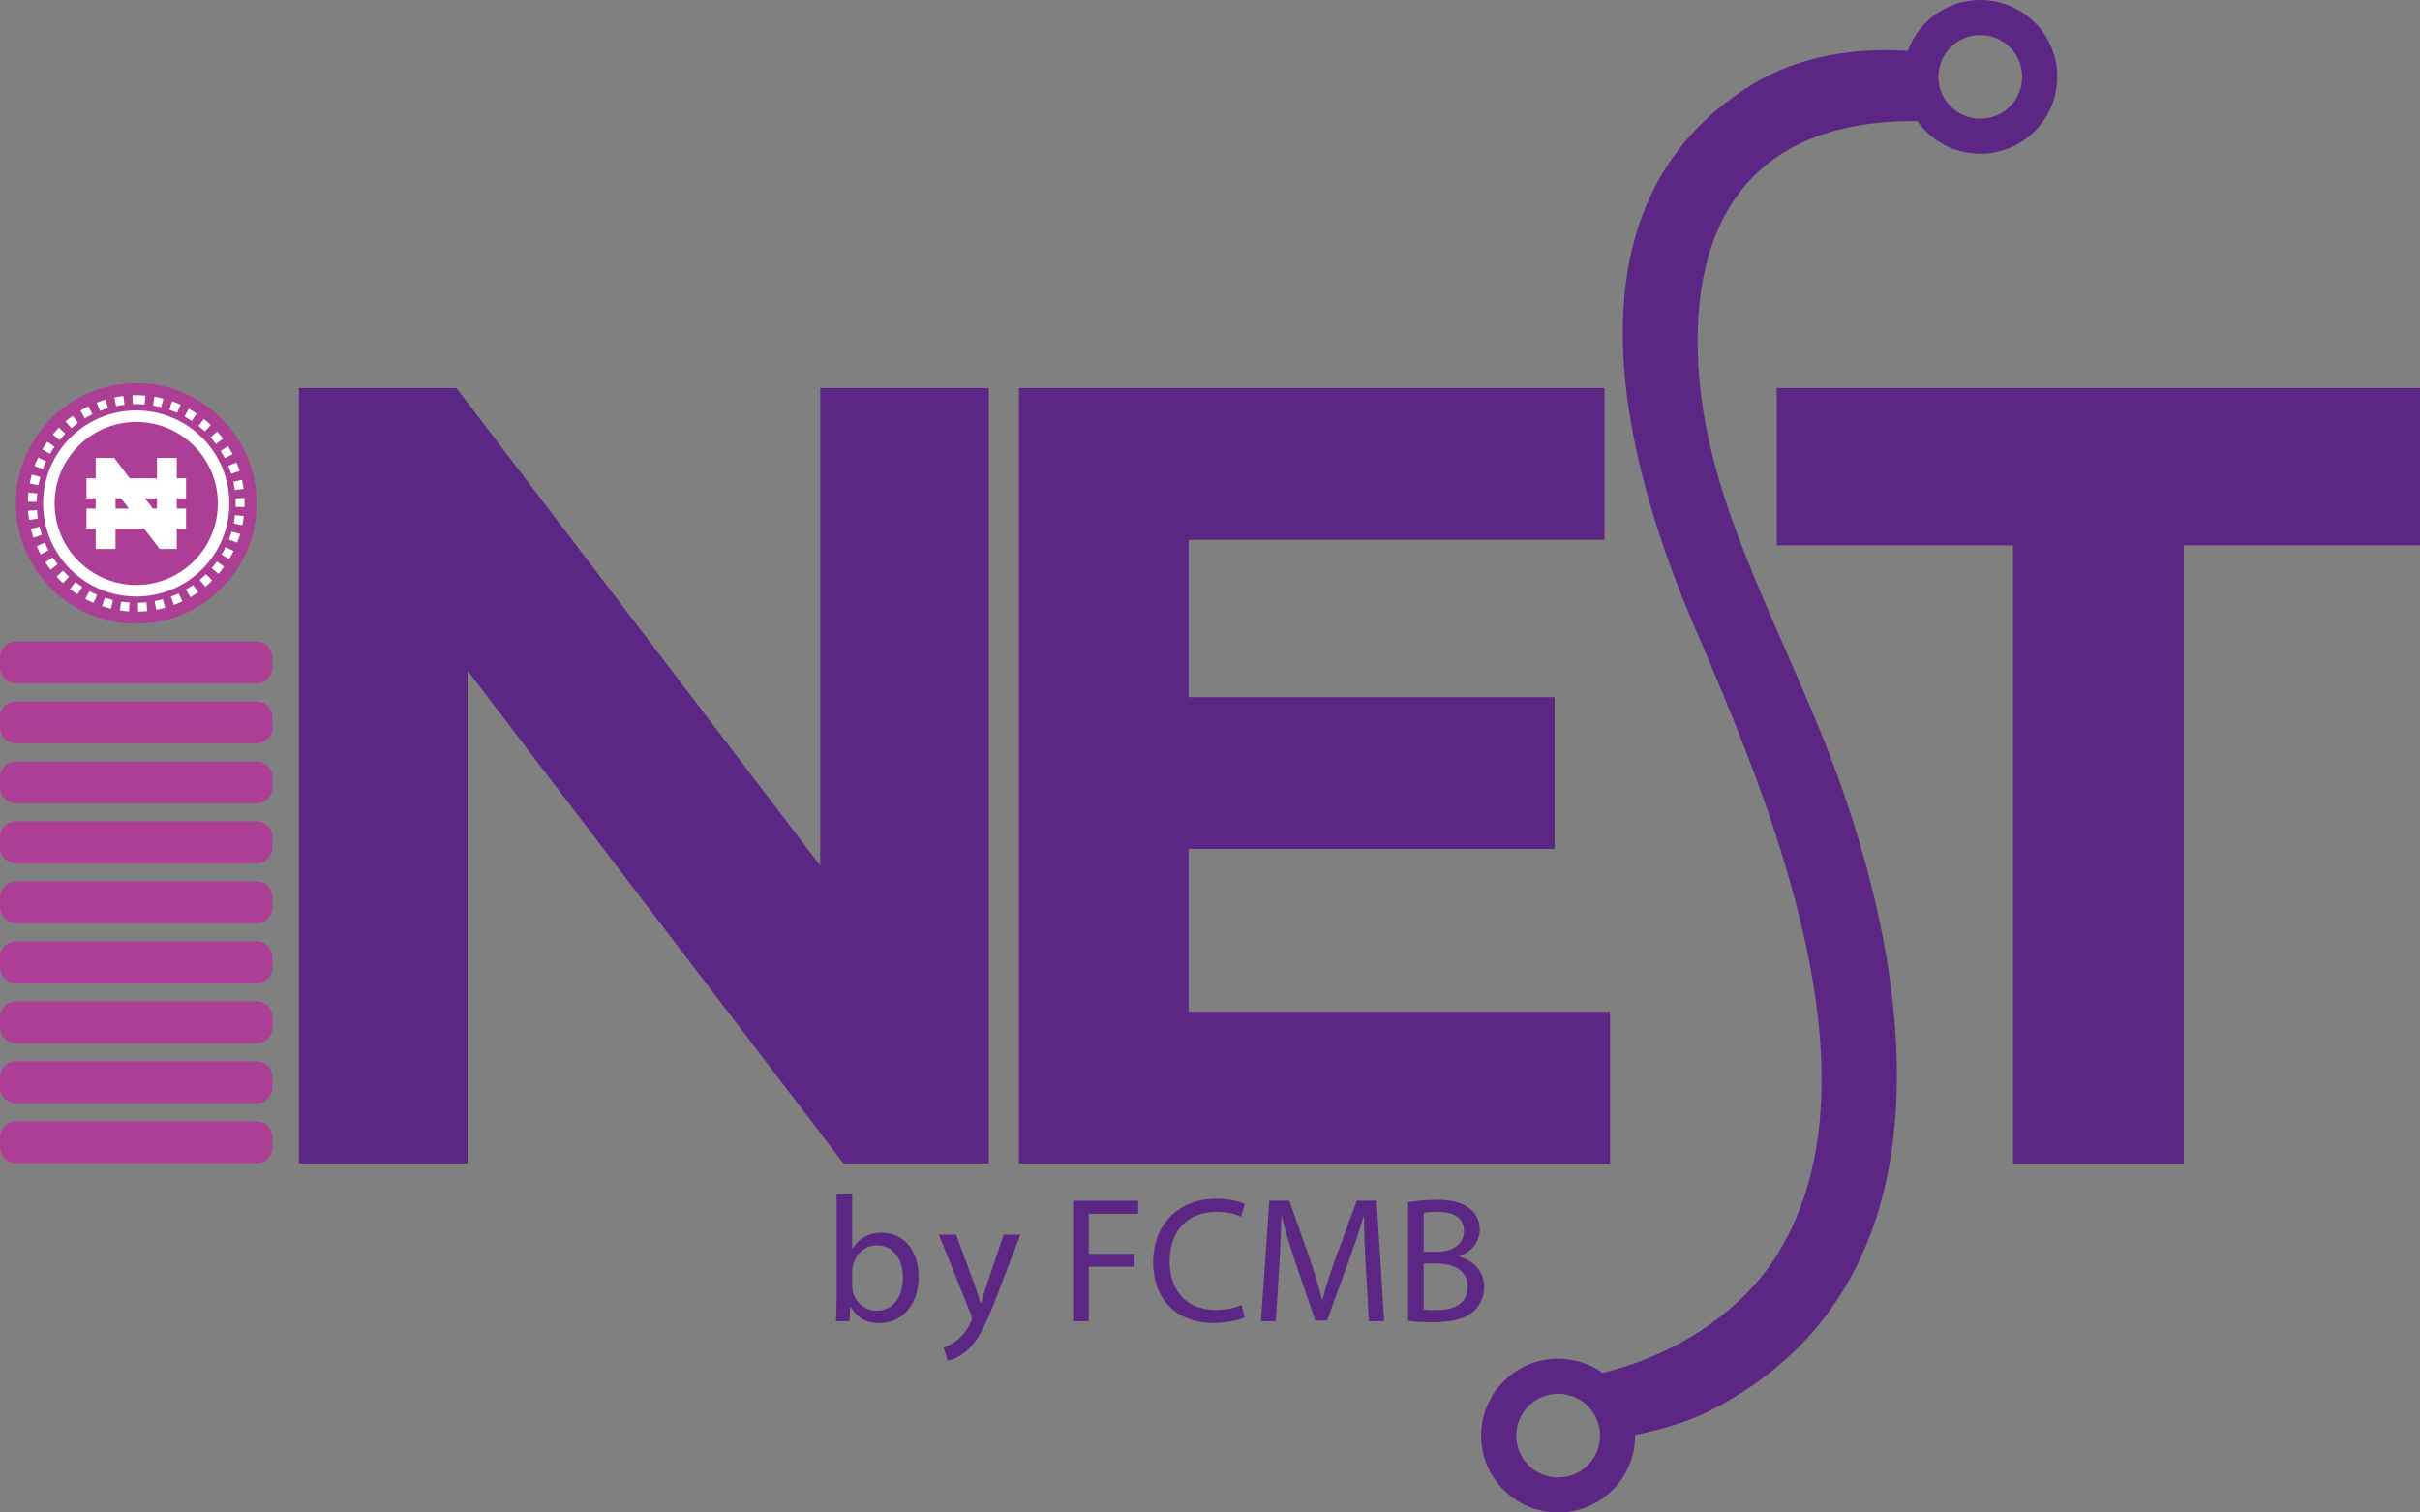 <svg width="64" height="40" viewBox="0 0 64 40" fill="none" xmlns="http://www.w3.org/2000/svg">
<rect x="0" y="0" width="64" height="40" fill="#808080" stroke="none"/>
<g clip-path="url(#clip0)">
<path d="M22.107 34.942C22.116 34.786 22.125 34.554 22.125 34.351V31.585H22.537V33.022H22.547C22.694 32.767 22.959 32.601 23.328 32.601C23.897 32.601 24.299 33.074 24.294 33.769C24.294 34.587 23.778 34.994 23.267 34.994C22.936 34.994 22.67 34.866 22.5 34.564H22.486L22.467 34.942H22.107V34.942ZM22.538 34.024C22.538 34.077 22.548 34.129 22.557 34.176C22.637 34.464 22.879 34.663 23.182 34.663C23.618 34.663 23.878 34.308 23.878 33.784C23.878 33.325 23.641 32.933 23.196 32.933C22.912 32.933 22.647 33.126 22.562 33.443C22.552 33.49 22.538 33.547 22.538 33.613V34.024Z" fill="#5C2684"/>
<path d="M25.284 32.654L25.786 34.006C25.838 34.157 25.895 34.337 25.933 34.474H25.942C25.985 34.337 26.033 34.162 26.089 33.996L26.544 32.654H26.984L26.359 34.285C26.06 35.069 25.857 35.472 25.573 35.718C25.369 35.897 25.166 35.968 25.062 35.987L24.958 35.637C25.062 35.604 25.199 35.538 25.322 35.434C25.436 35.344 25.578 35.183 25.673 34.97C25.692 34.928 25.706 34.894 25.706 34.871C25.706 34.847 25.696 34.815 25.677 34.762L24.83 32.654H25.284Z" fill="#5C2684"/>
<path d="M28.381 31.755H30.1V32.1H28.793V33.16H30V33.5H28.793V34.943H28.381V31.755Z" fill="#5C2684"/>
<path d="M32.917 34.838C32.765 34.913 32.462 34.989 32.074 34.989C31.174 34.989 30.497 34.421 30.497 33.376C30.497 32.379 31.174 31.703 32.164 31.703C32.562 31.703 32.812 31.788 32.921 31.844L32.822 32.18C32.666 32.104 32.443 32.048 32.178 32.048C31.43 32.048 30.933 32.525 30.933 33.362C30.933 34.142 31.383 34.644 32.159 34.644C32.41 34.644 32.666 34.592 32.832 34.511L32.917 34.838Z" fill="#5C2684"/>
<path d="M36.122 33.542C36.098 33.097 36.07 32.563 36.075 32.166H36.061C35.952 32.539 35.819 32.937 35.658 33.377L35.095 34.923H34.783L34.266 33.405C34.115 32.956 33.987 32.545 33.897 32.166H33.887C33.878 32.563 33.855 33.097 33.826 33.575L33.741 34.942H33.348L33.57 31.755H34.096L34.64 33.296C34.773 33.689 34.882 34.039 34.962 34.37H34.977C35.057 34.048 35.171 33.699 35.313 33.296L35.882 31.755H36.407L36.606 34.942H36.204L36.122 33.542Z" fill="#5C2684"/>
<path d="M37.239 31.797C37.419 31.759 37.703 31.731 37.992 31.731C38.404 31.731 38.669 31.802 38.868 31.963C39.033 32.086 39.133 32.275 39.133 32.525C39.133 32.832 38.929 33.102 38.593 33.225V33.235C38.896 33.311 39.251 33.561 39.251 34.034C39.251 34.308 39.142 34.516 38.981 34.672C38.759 34.876 38.398 34.97 37.878 34.97C37.593 34.97 37.376 34.952 37.238 34.932V31.797H37.239ZM37.651 33.102H38.025C38.461 33.102 38.717 32.875 38.717 32.568C38.717 32.194 38.433 32.048 38.016 32.048C37.827 32.048 37.718 32.062 37.651 32.076V33.102ZM37.651 34.63C37.732 34.644 37.851 34.648 37.997 34.648C38.423 34.648 38.816 34.492 38.816 34.029C38.816 33.594 38.442 33.414 37.992 33.414H37.651V34.63Z" fill="#5C2684"/>
<path fill-rule="evenodd" clip-rule="evenodd" d="M3.603 10.134C5.362 10.134 6.787 11.558 6.787 13.314C6.787 15.07 5.361 16.494 3.603 16.494C1.845 16.494 0.419 15.07 0.419 13.314C0.419 11.558 1.844 10.134 3.603 10.134Z" fill="#AC3F95"/>
<path fill-rule="evenodd" clip-rule="evenodd" d="M2.531 14.519H3.055V13.98H3.812L4.224 14.519H4.675V13.98H4.92V13.45H4.675V13.179H4.92V12.649H4.675V12.11H4.151V12.649H3.431L3.02 12.11H2.531V12.649H2.286V13.179H2.531V13.45H2.286V13.98H2.531V14.519ZM3.055 13.45V13.179H3.201L3.408 13.45H3.055ZM4.151 13.179V13.45H4.042L3.835 13.179H4.151Z" fill="white"/>
<path fill-rule="evenodd" clip-rule="evenodd" d="M3.603 11.159C4.795 11.159 5.761 12.123 5.761 13.314C5.761 14.505 4.795 15.47 3.603 15.47C2.411 15.47 1.444 14.505 1.444 13.314C1.444 12.124 2.411 11.159 3.603 11.159ZM3.603 10.855C4.964 10.855 6.066 11.956 6.066 13.315C6.066 14.674 4.964 15.775 3.603 15.775C2.242 15.775 1.14 14.674 1.14 13.315C1.14 11.956 2.242 10.855 3.603 10.855Z" fill="white"/>
<path fill-rule="evenodd" clip-rule="evenodd" d="M3.687 10.454H3.519L3.503 10.456L3.511 10.689C3.564 10.688 3.619 10.685 3.673 10.688C3.725 10.69 3.778 10.696 3.826 10.697L3.844 10.465L3.687 10.454Z" fill="white"/>
<path fill-rule="evenodd" clip-rule="evenodd" d="M5.447 15.189C5.44 15.193 5.432 15.202 5.426 15.208L5.282 15.339L5.395 15.471C5.402 15.481 5.423 15.507 5.433 15.514L5.504 15.455C5.521 15.438 5.603 15.364 5.611 15.353C5.606 15.342 5.58 15.319 5.571 15.31C5.547 15.285 5.462 15.197 5.447 15.189Z" fill="white"/>
<path fill-rule="evenodd" clip-rule="evenodd" d="M2.049 15.717C2.06 15.704 2.1 15.639 2.113 15.62C2.127 15.597 2.168 15.54 2.175 15.521L2.037 15.425C2.028 15.419 2 15.397 1.991 15.394C1.986 15.401 1.855 15.567 1.851 15.58C1.864 15.586 2.017 15.704 2.049 15.717Z" fill="white"/>
<path fill-rule="evenodd" clip-rule="evenodd" d="M4.918 15.59C4.922 15.604 4.966 15.672 4.977 15.692L5.034 15.791C5.049 15.787 5.077 15.768 5.091 15.76C5.108 15.749 5.123 15.739 5.141 15.728C5.16 15.717 5.174 15.706 5.192 15.695C5.208 15.684 5.226 15.67 5.241 15.662C5.233 15.645 5.19 15.589 5.174 15.565L5.107 15.472L4.918 15.59Z" fill="white"/>
<path fill-rule="evenodd" clip-rule="evenodd" d="M4.09 15.896C4.09 15.916 4.126 16.088 4.132 16.125C4.165 16.122 4.345 16.083 4.367 16.07C4.367 16.056 4.31 15.855 4.304 15.848C4.271 15.853 4.232 15.866 4.199 15.873C4.164 15.882 4.128 15.889 4.09 15.896Z" fill="white"/>
<path fill-rule="evenodd" clip-rule="evenodd" d="M0.817 13.986C0.822 14.004 0.871 14.199 0.886 14.219L1.105 14.146C1.103 14.129 1.094 14.108 1.088 14.091L1.044 13.93L0.817 13.986Z" fill="white"/>
<path fill-rule="evenodd" clip-rule="evenodd" d="M0.787 12.788C0.792 12.791 1.004 12.83 1.017 12.829C1.031 12.745 1.056 12.671 1.067 12.613L0.841 12.552C0.831 12.591 0.822 12.627 0.812 12.667C0.802 12.708 0.795 12.748 0.787 12.788Z" fill="white"/>
<path fill-rule="evenodd" clip-rule="evenodd" d="M1.121 11.888L1.221 11.944C1.243 11.957 1.306 11.997 1.325 12.002C1.339 11.966 1.421 11.851 1.442 11.816C1.433 11.806 1.412 11.792 1.395 11.781L1.25 11.682C1.236 11.696 1.13 11.862 1.121 11.888Z" fill="white"/>
<path fill-rule="evenodd" clip-rule="evenodd" d="M2.559 10.65L2.644 10.867C2.713 10.846 2.769 10.818 2.856 10.795L2.79 10.572C2.76 10.573 2.592 10.635 2.559 10.65Z" fill="white"/>
<path fill-rule="evenodd" clip-rule="evenodd" d="M6.038 12.32L6.116 12.529L6.224 12.493C6.244 12.487 6.321 12.464 6.335 12.456C6.33 12.424 6.309 12.371 6.297 12.34C6.289 12.319 6.263 12.241 6.252 12.229L6.038 12.32Z" fill="white"/>
<path fill-rule="evenodd" clip-rule="evenodd" d="M1.397 11.489C1.412 11.505 1.571 11.635 1.576 11.637L1.603 11.608C1.627 11.577 1.693 11.503 1.725 11.476C1.721 11.462 1.697 11.444 1.687 11.433C1.68 11.426 1.674 11.42 1.667 11.413C1.658 11.404 1.653 11.402 1.644 11.393C1.624 11.376 1.577 11.321 1.559 11.312C1.54 11.324 1.44 11.44 1.416 11.467C1.41 11.472 1.402 11.482 1.397 11.489Z" fill="white"/>
<path fill-rule="evenodd" clip-rule="evenodd" d="M1.785 15.293C1.796 15.28 1.818 15.261 1.823 15.25C1.817 15.242 1.818 15.245 1.812 15.24C1.809 15.236 1.807 15.233 1.803 15.229C1.798 15.223 1.789 15.217 1.782 15.21C1.769 15.197 1.757 15.185 1.744 15.172L1.685 15.111C1.68 15.106 1.679 15.106 1.675 15.101C1.668 15.094 1.675 15.098 1.666 15.093L1.497 15.25C1.507 15.268 1.616 15.375 1.645 15.402C1.649 15.406 1.664 15.418 1.669 15.422L1.785 15.293Z" fill="white"/>
<path fill-rule="evenodd" clip-rule="evenodd" d="M2.521 15.839C2.529 15.819 2.562 15.743 2.565 15.729C2.549 15.724 2.481 15.692 2.463 15.683C2.446 15.675 2.429 15.667 2.413 15.658C2.401 15.652 2.378 15.638 2.363 15.635C2.357 15.653 2.345 15.669 2.336 15.688C2.32 15.718 2.26 15.824 2.257 15.842C2.275 15.848 2.293 15.86 2.311 15.869C2.347 15.887 2.447 15.937 2.475 15.944L2.521 15.839Z" fill="white"/>
<path fill-rule="evenodd" clip-rule="evenodd" d="M5.777 15.176C5.798 15.155 5.916 15.009 5.927 14.987C5.917 14.976 5.843 14.926 5.832 14.918C5.803 14.896 5.768 14.875 5.74 14.853C5.729 14.859 5.726 14.866 5.719 14.875L5.599 15.028L5.777 15.176Z" fill="white"/>
<path fill-rule="evenodd" clip-rule="evenodd" d="M4.88 11.018C4.917 11.032 5.039 11.117 5.069 11.132C5.071 11.13 5.071 11.131 5.074 11.128L5.166 10.988C5.174 10.975 5.193 10.951 5.198 10.937C5.177 10.927 5.048 10.836 4.992 10.812C4.988 10.817 4.884 11.005 4.88 11.018Z" fill="white"/>
<path fill-rule="evenodd" clip-rule="evenodd" d="M6.467 13.394V13.235L6.463 13.169L6.23 13.18C6.23 13.216 6.233 13.253 6.233 13.29C6.233 13.326 6.231 13.371 6.232 13.404L6.465 13.409L6.467 13.394Z" fill="white"/>
<path fill-rule="evenodd" clip-rule="evenodd" d="M0.971 14.445C0.988 14.485 1.055 14.634 1.076 14.662C1.088 14.659 1.114 14.643 1.127 14.636C1.145 14.627 1.162 14.617 1.179 14.607C1.214 14.589 1.248 14.57 1.281 14.552C1.275 14.535 1.264 14.518 1.256 14.503L1.208 14.402C1.201 14.387 1.193 14.365 1.184 14.351L0.971 14.445Z" fill="white"/>
<path fill-rule="evenodd" clip-rule="evenodd" d="M1.736 11.146C1.738 11.151 1.737 11.148 1.74 11.152L1.754 11.17C1.76 11.179 1.766 11.183 1.773 11.191C1.795 11.215 1.871 11.31 1.889 11.322L2.04 11.201C2.048 11.195 2.056 11.191 2.062 11.184L1.925 10.997C1.914 11.001 1.746 11.13 1.736 11.146Z" fill="white"/>
<path fill-rule="evenodd" clip-rule="evenodd" d="M1.2 14.87C1.204 14.878 1.201 14.876 1.208 14.886C1.21 14.889 1.213 14.893 1.216 14.897C1.223 14.907 1.227 14.914 1.234 14.923L1.338 15.067C1.352 15.062 1.509 14.935 1.522 14.924C1.518 14.915 1.511 14.909 1.506 14.9L1.393 14.743C1.378 14.75 1.21 14.862 1.2 14.87Z" fill="white"/>
<path fill-rule="evenodd" clip-rule="evenodd" d="M6.273 14.352C6.288 14.309 6.347 14.156 6.35 14.121L6.127 14.058C6.117 14.078 6.088 14.178 6.073 14.218C6.068 14.231 6.057 14.257 6.055 14.269L6.273 14.352Z" fill="white"/>
<path fill-rule="evenodd" clip-rule="evenodd" d="M2.933 16.096C2.939 16.087 2.985 15.884 2.985 15.87C2.974 15.864 2.858 15.835 2.824 15.825C2.808 15.819 2.788 15.811 2.772 15.808L2.701 16.03C2.753 16.041 2.876 16.09 2.933 16.096Z" fill="white"/>
<path fill-rule="evenodd" clip-rule="evenodd" d="M6.181 13.845L6.409 13.889C6.417 13.843 6.449 13.685 6.446 13.649L6.215 13.623C6.213 13.685 6.181 13.814 6.181 13.845Z" fill="white"/>
<path fill-rule="evenodd" clip-rule="evenodd" d="M0.771 13.749L1.001 13.715C0.999 13.681 0.991 13.639 0.987 13.605C0.984 13.566 0.98 13.53 0.978 13.491L0.771 13.507C0.736 13.509 0.739 13.488 0.756 13.636C0.761 13.674 0.766 13.711 0.771 13.749Z" fill="white"/>
<path fill-rule="evenodd" clip-rule="evenodd" d="M6.172 12.741C6.175 12.777 6.198 12.873 6.206 12.934C6.209 12.958 6.207 12.959 6.215 12.96L6.44 12.929C6.44 12.896 6.427 12.838 6.422 12.807C6.415 12.767 6.405 12.728 6.398 12.69L6.172 12.741Z" fill="white"/>
<path fill-rule="evenodd" clip-rule="evenodd" d="M4.6 15.996C4.626 15.991 4.687 15.963 4.713 15.952C4.75 15.937 4.787 15.921 4.824 15.903L4.723 15.693L4.621 15.738C4.593 15.749 4.543 15.772 4.516 15.778L4.6 15.996Z" fill="white"/>
<path fill-rule="evenodd" clip-rule="evenodd" d="M4.55 10.616L4.476 10.834L4.683 10.916L4.777 10.703L4.665 10.656C4.647 10.649 4.563 10.614 4.55 10.616Z" fill="white"/>
<path fill-rule="evenodd" clip-rule="evenodd" d="M6.059 14.785C6.088 14.745 6.122 14.672 6.149 14.626C6.156 14.613 6.171 14.584 6.175 14.571L5.966 14.471C5.954 14.485 5.926 14.549 5.914 14.571L5.859 14.666L6.059 14.785Z" fill="white"/>
<path fill-rule="evenodd" clip-rule="evenodd" d="M5.249 11.263C5.252 11.267 5.25 11.265 5.254 11.268C5.287 11.299 5.336 11.334 5.374 11.371L5.416 11.409C5.427 11.405 5.522 11.298 5.536 11.283C5.55 11.268 5.562 11.255 5.575 11.241C5.568 11.23 5.551 11.218 5.543 11.211C5.538 11.207 5.537 11.205 5.532 11.2L5.394 11.082C5.386 11.088 5.365 11.117 5.358 11.126C5.346 11.142 5.334 11.155 5.321 11.172L5.249 11.263Z" fill="white"/>
<path fill-rule="evenodd" clip-rule="evenodd" d="M2.127 10.863C2.131 10.876 2.233 11.039 2.245 11.062L2.344 11.007C2.363 10.996 2.431 10.965 2.442 10.955L2.338 10.747C2.302 10.761 2.148 10.847 2.127 10.863Z" fill="white"/>
<path fill-rule="evenodd" clip-rule="evenodd" d="M0.915 12.324L1.135 12.405C1.142 12.375 1.163 12.328 1.176 12.3L1.219 12.2L1.009 12.1C0.995 12.119 0.922 12.297 0.915 12.324Z" fill="white"/>
<path fill-rule="evenodd" clip-rule="evenodd" d="M5.571 11.569L5.677 11.698C5.685 11.708 5.703 11.735 5.712 11.742L5.895 11.601C5.888 11.587 5.87 11.564 5.86 11.552C5.846 11.534 5.837 11.524 5.823 11.506C5.814 11.495 5.75 11.422 5.747 11.413C5.729 11.418 5.676 11.475 5.657 11.489L5.571 11.569Z" fill="white"/>
<path fill-rule="evenodd" clip-rule="evenodd" d="M3.409 16.169C3.41 16.166 3.409 16.17 3.411 16.162L3.415 16.111C3.419 16.062 3.421 15.972 3.427 15.935C3.35 15.935 3.272 15.916 3.205 15.912C3.203 15.915 3.205 15.911 3.203 15.918L3.199 15.94C3.194 15.97 3.17 16.136 3.172 16.14C3.179 16.151 3.397 16.168 3.409 16.169Z" fill="white"/>
<path fill-rule="evenodd" clip-rule="evenodd" d="M3.653 16.173H3.722L3.894 16.16L3.871 15.928C3.797 15.936 3.722 15.938 3.647 15.942L3.653 16.173Z" fill="white"/>
<path fill-rule="evenodd" clip-rule="evenodd" d="M4.045 10.725C4.115 10.733 4.194 10.755 4.262 10.77L4.321 10.546C4.303 10.536 4.101 10.493 4.083 10.496L4.045 10.725Z" fill="white"/>
<path fill-rule="evenodd" clip-rule="evenodd" d="M3.023 10.512L3.071 10.74C3.1 10.739 3.225 10.71 3.291 10.706L3.263 10.475C3.192 10.476 3.09 10.504 3.023 10.512Z" fill="white"/>
<path fill-rule="evenodd" clip-rule="evenodd" d="M0.74 13.192V13.268L0.972 13.272C0.972 13.2 0.977 13.118 0.985 13.048L0.752 13.027L0.74 13.192Z" fill="white"/>
<path fill-rule="evenodd" clip-rule="evenodd" d="M5.835 11.923C5.85 11.956 5.915 12.054 5.945 12.118C5.95 12.117 6.136 12.022 6.151 12.01L6.031 11.8C5.99 11.822 5.857 11.916 5.835 11.923Z" fill="white"/>
<path fill-rule="evenodd" clip-rule="evenodd" d="M0.422 16.965H6.784C7.016 16.965 7.205 17.154 7.205 17.386V17.653C7.205 17.885 7.016 18.074 6.784 18.074H0.422C0.189 18.074 0 17.885 0 17.653V17.386C0 17.154 0.189 16.965 0.422 16.965ZM0.422 18.549H6.784C7.016 18.549 7.205 18.739 7.205 18.97V19.238C7.205 19.47 7.016 19.659 6.784 19.659H0.422C0.189 19.659 0 19.47 0 19.238V18.97C0 18.739 0.189 18.549 0.422 18.549ZM0.422 20.135H6.784C7.016 20.135 7.205 20.325 7.205 20.556V20.824C7.205 21.056 7.016 21.245 6.784 21.245H0.422C0.189 21.245 0 21.056 0 20.824V20.556C0 20.325 0.189 20.135 0.422 20.135ZM0.422 21.721H6.784C7.016 21.721 7.205 21.911 7.205 22.142V22.41C7.205 22.642 7.016 22.831 6.784 22.831H0.422C0.189 22.831 0 22.642 0 22.41V22.143C0 21.911 0.189 21.721 0.422 21.721ZM0.422 23.308H6.784C7.016 23.308 7.205 23.497 7.205 23.729V23.997C7.205 24.229 7.016 24.418 6.784 24.418H0.422C0.189 24.418 0 24.229 0 23.997V23.729C0 23.497 0.189 23.308 0.422 23.308ZM0.422 24.894H6.784C7.016 24.894 7.205 25.084 7.205 25.315V25.583C7.205 25.815 7.016 26.004 6.784 26.004H0.422C0.189 26.004 0 25.815 0 25.583V25.315C0 25.084 0.189 24.894 0.422 24.894ZM0.422 26.481H6.784C7.016 26.481 7.205 26.67 7.205 26.902V27.17C7.205 27.401 7.016 27.591 6.784 27.591H0.422C0.189 27.591 0 27.401 0 27.17V26.902C0 26.67 0.189 26.481 0.422 26.481ZM0.422 28.067H6.784C7.016 28.067 7.205 28.256 7.205 28.488V28.756C7.205 28.988 7.016 29.177 6.784 29.177H0.422C0.189 29.177 0 28.988 0 28.756V28.488C0 28.257 0.189 28.067 0.422 28.067ZM0.422 29.654H6.784C7.016 29.654 7.205 29.843 7.205 30.075V30.343C7.205 30.574 7.016 30.764 6.784 30.764H0.422C0.189 30.764 0 30.574 0 30.343V30.075C0 29.843 0.189 29.654 0.422 29.654Z" fill="#AC3F95"/>
<path fill-rule="evenodd" clip-rule="evenodd" d="M53.236 30.77H57.753V14.424H64V10.264H46.988V14.424H53.236V30.77Z" fill="#5C2684"/>
<path fill-rule="evenodd" clip-rule="evenodd" d="M26.947 30.77H42.58V26.756H31.434V22.451H41.113V18.437H31.434V14.278H42.433V10.264H26.947V30.77Z" fill="#5C2684"/>
<path fill-rule="evenodd" clip-rule="evenodd" d="M7.906 30.77H12.365V17.734L22.308 30.77H26.151V10.264H21.692V22.89L12.071 10.264H7.906V30.77Z" fill="#5C2684"/>
<path fill-rule="evenodd" clip-rule="evenodd" d="M52.371 0.927C52.983 0.927 53.479 1.422 53.479 2.033C53.479 2.644 52.983 3.14 52.371 3.14C51.759 3.14 51.263 2.645 51.263 2.033C51.264 1.422 51.759 0.927 52.371 0.927ZM43.242 37.95C43.97 37.797 44.644 37.603 45.226 37.307C52.053 33.834 50.542 25.231 48.152 19.366C46.832 16.128 45.233 13.232 44.946 10.08C44.603 6.319 45.946 3.158 50.707 3.204C51.075 3.725 51.683 4.066 52.371 4.066C53.495 4.066 54.407 3.155 54.407 2.032C54.407 0.91 53.495 0 52.371 0C51.488 0 50.737 0.561 50.455 1.345C49.526 1.291 47.859 1.303 46.329 2.241C41.109 5.441 42.95 12.253 44.839 16.639C46.838 21.279 49.918 28.674 46.932 33.286C46.04 34.666 44.358 35.83 42.385 36.308C42.053 36.072 41.646 35.933 41.207 35.933C40.083 35.933 39.171 36.843 39.171 37.967C39.171 39.089 40.082 40 41.207 40C42.331 40 43.243 39.09 43.243 37.967C43.243 37.961 43.242 37.956 43.242 37.95ZM41.207 36.861C41.819 36.861 42.315 37.356 42.315 37.967C42.315 38.578 41.819 39.074 41.207 39.074C40.595 39.074 40.099 38.579 40.099 37.967C40.099 37.356 40.595 36.861 41.207 36.861Z" fill="#5C2684"/>
</g>
<defs>
<clipPath id="clip0">
<rect width="64" height="40" fill="white"/>
</clipPath>
</defs>
</svg>
